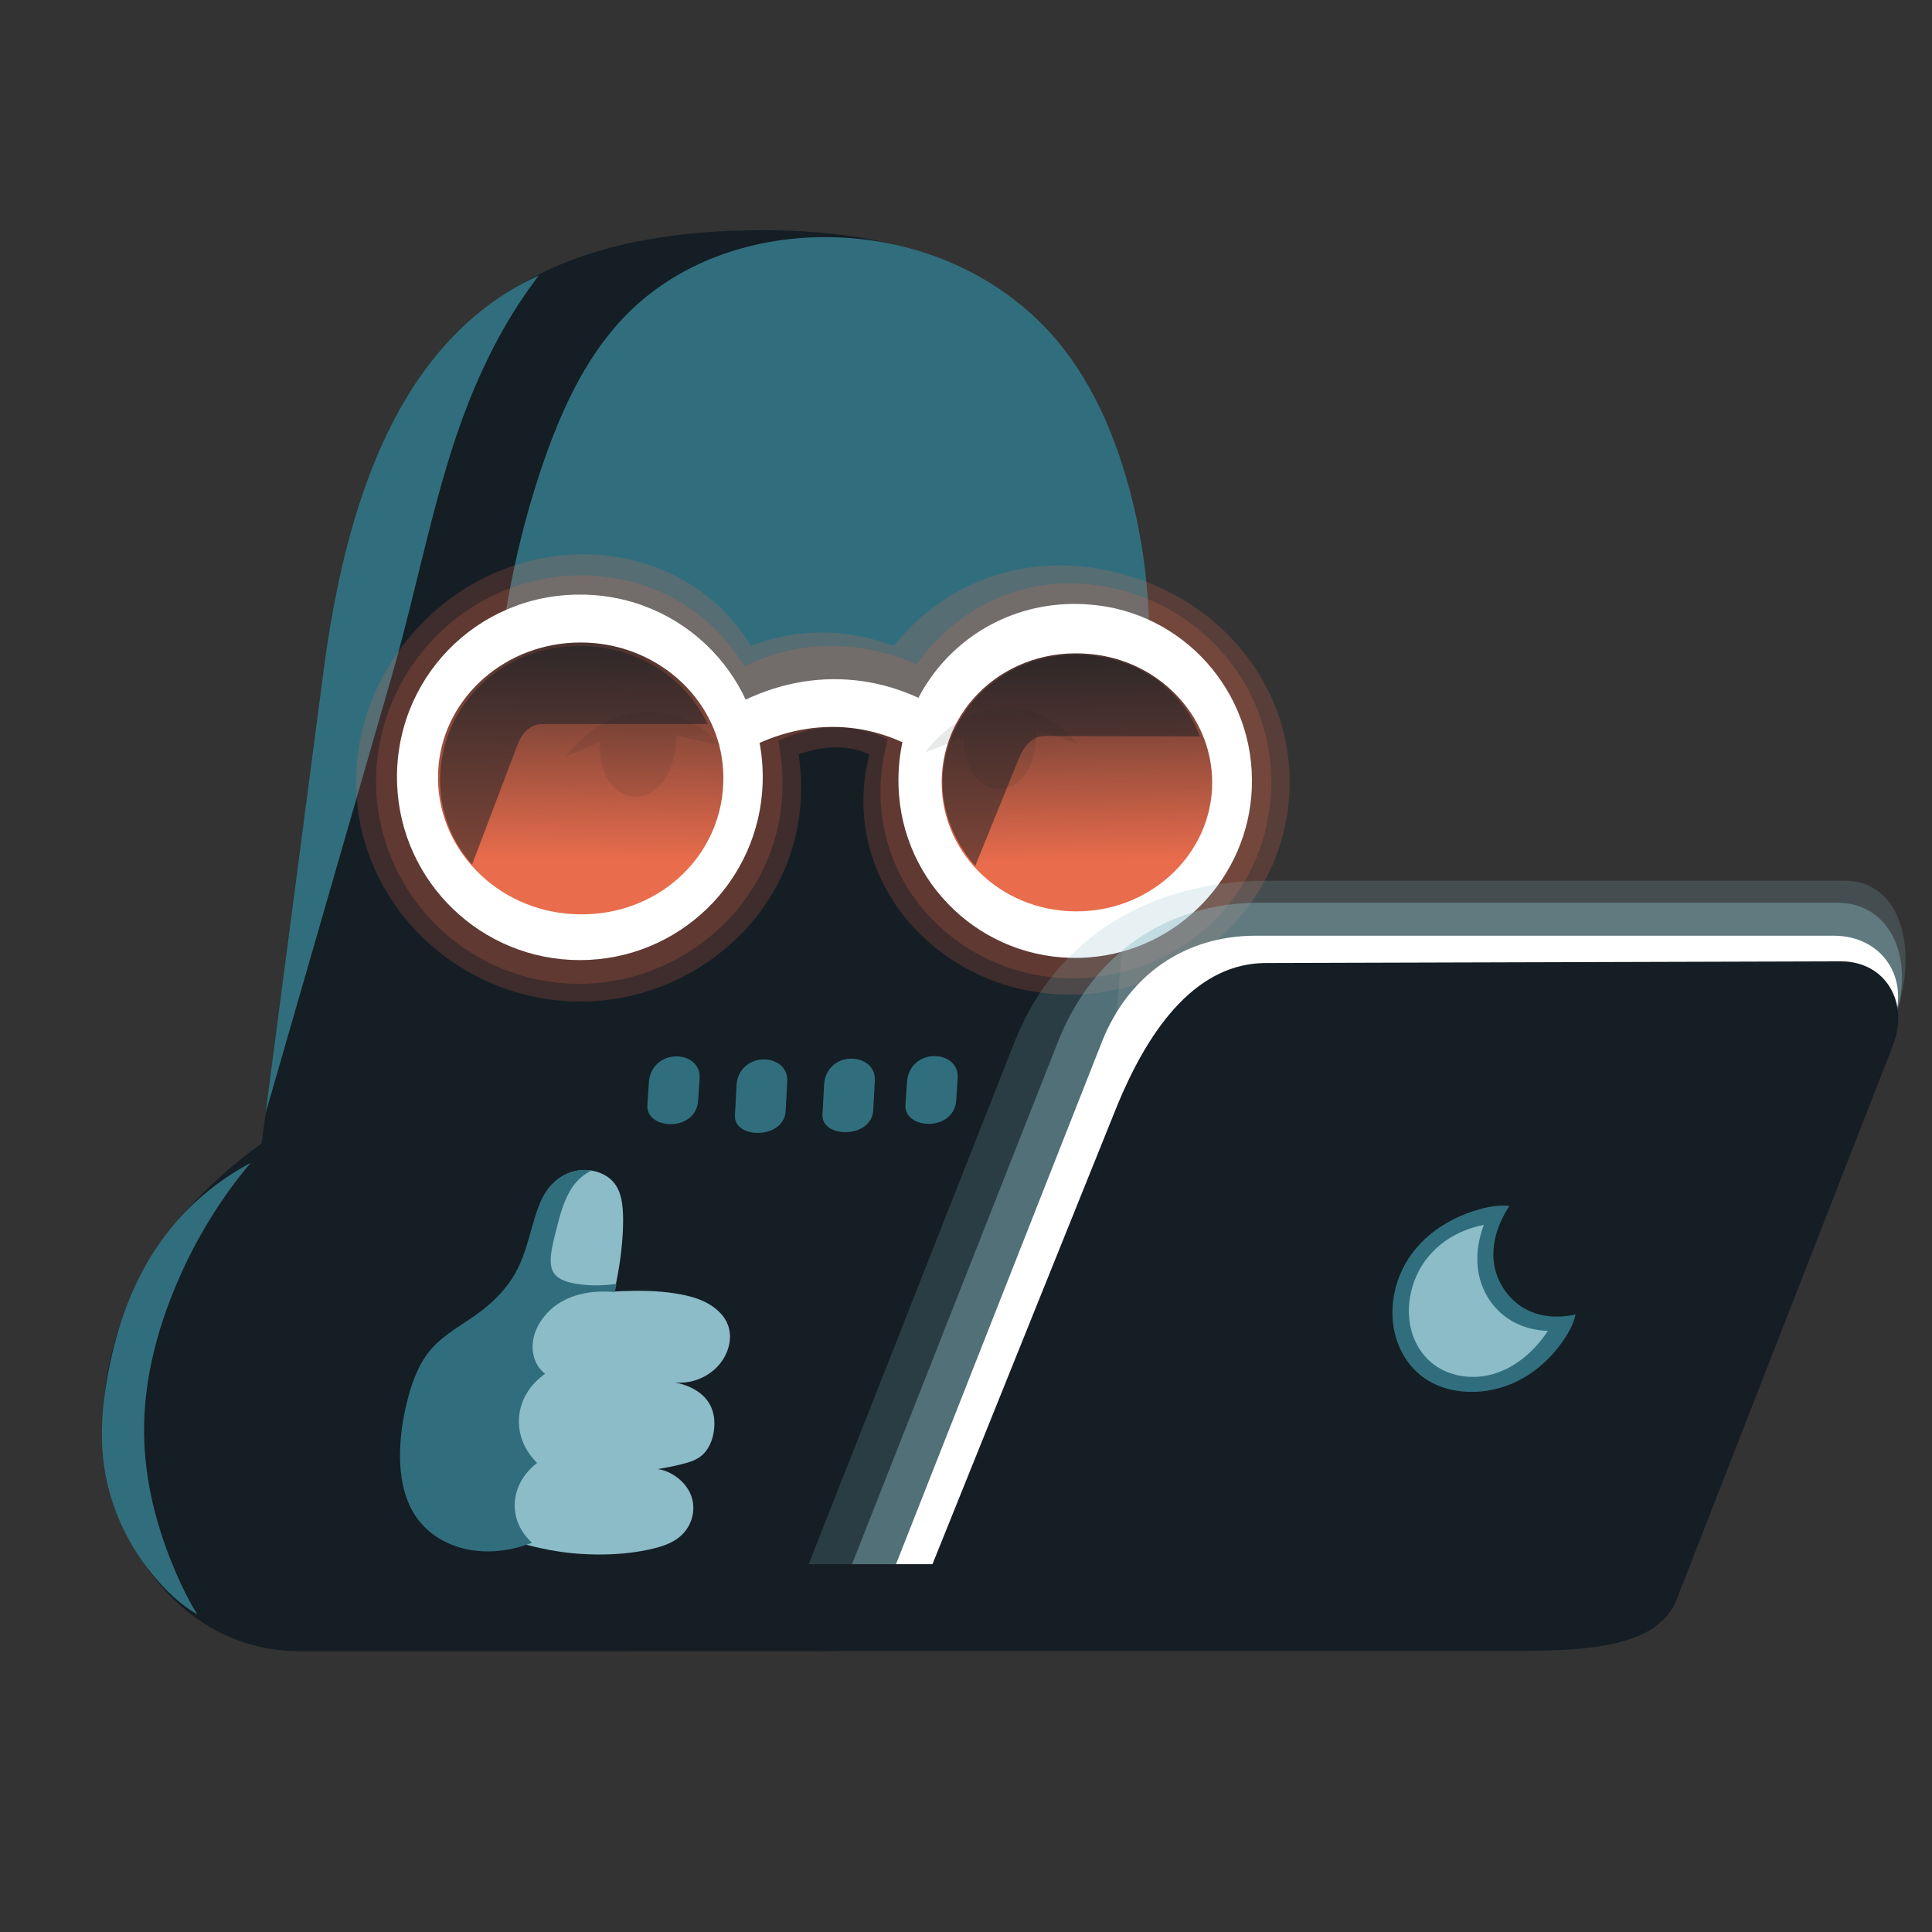 <svg viewBox="0 0 512 512" xmlns="http://www.w3.org/2000/svg"><rect x="0" y="0" width="512" height="512" fill="#333333" stroke="none"/><defs><linearGradient x1="159.191" y1="150.574" x2="158.244" y2="228.201" id="gradient289" gradientUnits="userSpaceOnUse"><stop offset="0%" stop-color="rgb(20,30,36)"/><stop offset="100%" stop-color="rgb(233,108,76)"/></linearGradient><linearGradient x1="281.399" y1="155.369" x2="282.348" y2="228.488" id="gradient290" gradientUnits="userSpaceOnUse"><stop offset="0%" stop-color="rgb(20,30,36)"/><stop offset="100%" stop-color="rgb(233,108,76)"/></linearGradient></defs><g id="Layer_1"><path d="M197.393,268.102 C244.015,270.229 287.587,284.806 309.726,316.216 C325.137,338.079 329.038,365.458 318.677,388.317 C304.325,419.983 264.999,437.571 217.216,437.571 L79.267,437.571 C55.842,437.571 37.231,420.728 30.18,396.859 C25.974,382.622 26.554,366.928 31.402,352.264 C36.044,338.224 43.812,325.759 55.401,314.6 C86.724,284.438 141.888,265.569 197.393,268.102 Z" class="Curve" fill="rgb(20,30,36)"/><path d="M66.423,308.174 C59.106,316.867 53.101,326.416 48.405,336.63 C42.043,350.466 38.009,365.133 38.188,379.968 C38.341,392.604 41.555,405.072 46.675,416.913 C48.307,420.687 50.128,424.382 52.331,427.873 C48.393,425.6 45.068,422.556 42.082,419.209 C33.723,409.843 28.468,398.275 27.275,385.921 C26.64,379.358 27.16,372.673 28.267,366.078 C30.403,353.347 34.456,341.131 41.46,330.677 C47.722,321.33 56.183,313.609 66.423,308.174 Z" class="Curve" fill="rgb(49,110,125)"/><path d="M69.153,304.281 L84.842,188.483 C87.935,165.654 90.865,143.44 99.104,123.249 C106.617,104.835 118.25,88.503 134.078,77.833 C152.196,65.619 175.179,61.419 198.638,61.029 C222.688,60.628 246.38,64.354 264.148,76.51 C276.582,85.016 285.708,97.41 292.29,111.394 C302.396,132.862 305.875,157.415 303.611,182.53 L292.341,307.555 C260.828,312.853 229.023,315.202 197.126,315.274 C154.458,315.37 111.64,311.276 69.153,304.281 Z" class="Curve" fill="rgb(20,30,36)"/><path d="M142.805,72.995 C134.952,83.236 128.938,94.576 124.052,106.959 C115.335,129.054 110.877,154.763 103.628,179.873 L70.377,295.056 L85.776,177.607 C89.758,147.23 97.595,118.348 112.804,97.808 C120.848,86.943 130.702,78.47 142.805,72.995 Z" class="Curve" fill="rgb(49,110,125)"/><path d="M221.808,62.898 C202.137,62.184 182.78,68.133 168.688,80.837 C155.194,93.001 147.452,110.954 141.619,129.867 C134.919,151.591 131.534,174.082 130.266,197.072 L178.843,205.832 C189.002,191.915 203.323,184.029 219.309,183.891 C236.51,183.743 251.927,192.537 263.248,207.6 L303.365,193.127 C305.681,172.629 304.956,152.33 300.123,132.767 C295.89,115.631 288.933,99.444 277.409,87.226 C263.152,72.112 242.981,63.668 221.808,62.898 Z" class="Curve" fill="rgb(49,110,125)"/><path d="M231.841,286.303 L231.41,294.274 C231.23,297.623 228.307,299.773 224.688,300.005 C220.874,300.25 217.804,298.404 217.965,295.42 L218.396,287.449 C218.611,283.467 221.501,280.802 225.118,280.572 C228.933,280.329 232.035,282.709 231.841,286.303 Z" class="Curve" fill="rgb(49,110,125)"/><path d="M208.634,286.505 L208.203,294.476 C208.023,297.825 205.1,299.975 201.481,300.207 C197.667,300.452 194.597,298.605 194.758,295.622 L195.189,287.651 C195.404,283.669 198.294,281.003 201.911,280.773 C205.726,280.53 208.828,282.911 208.634,286.505 Z" class="Curve" fill="rgb(49,110,125)"/><path d="M185.408,285.706 L185.006,291.762 C184.76,295.476 181.661,297.862 177.86,297.91 C174.244,297.957 171.358,295.958 171.561,292.908 L171.962,286.852 C172.226,282.87 175.101,280.219 178.685,279.974 C182.532,279.711 185.646,282.112 185.408,285.706 Z" class="Curve" fill="rgb(49,110,125)"/><path d="M253.798,285.628 L253.397,291.684 C253.15,295.399 250.052,297.784 246.251,297.833 C242.634,297.879 239.749,295.881 239.952,292.83 L240.353,286.775 C240.617,282.793 243.492,280.142 247.076,279.897 C250.922,279.634 254.037,282.034 253.798,285.628 Z" class="Curve" fill="rgb(49,110,125)"/><path d="M199.083,171.194 C204.905,168.859 211.016,167.674 217.171,167.607 C223.841,167.534 230.48,168.774 236.861,171.176 C250.815,153.679 271.55,147.232 291.527,150.775 C319.723,155.776 340.274,177.812 341.705,204.249 C343.25,232.778 322.935,257.741 293.09,262.786 C273.687,266.066 253.356,259.243 240.506,243.935 C230.558,232.085 226.214,216.211 230.404,199.876 C227.904,198.768 225.246,198.211 222.552,198.1 C218.909,197.95 215.217,198.638 211.639,199.894 C214.665,219.759 207.384,237.891 193.702,250.118 C176.486,265.504 152.247,269.679 130.922,260.88 C112.069,253.102 98.246,236.148 95.047,216.037 C92.037,197.112 98.938,177.676 112.985,164.019 C126.859,150.53 146.234,144.32 165.002,147.876 C178.79,150.488 191.205,158.35 199.083,171.194 Z" class="Curve" fill="rgb(233,108,76)" opacity="0.2"/><path d="M197.29,176.575 C204.144,173.172 211.505,171.386 218.965,171.194 C227.12,170.984 235.243,172.682 242.953,176.033 C255.403,158.502 275.144,151.729 294.082,155.633 C317.797,160.522 335.016,180.084 336.744,203.257 C338.811,230.967 319.619,254.983 291.106,258.817 C274.397,261.064 256.953,254.934 245.466,241.951 C234.745,229.832 230.495,213.056 235.262,195.99 C231.277,193.891 226.943,192.841 222.552,192.719 C217.033,192.565 211.503,193.891 206.258,196.306 C210.205,215.959 203.652,234.317 190.115,246.53 C174.927,260.233 153.532,264.462 134.509,257.293 C116.758,250.603 103.668,234.882 100.428,216.037 C97.394,198.382 103.504,180.168 116.572,167.607 C128.949,155.709 146.27,150.298 163.209,153.257 C177.027,155.671 189.456,163.639 197.29,176.575 Z" class="Curve" fill="rgb(233,108,76)" opacity="0.2"/><path d="M288.739,160.211 C313.433,162.071 332.742,183.349 331.747,208.828 C330.822,232.499 312.22,251.845 288.739,253.705 C262.534,255.781 240.275,236.206 238.252,210.698 C235.939,181.518 259.583,157.847 288.739,160.211 Z" class="Curve" fill="rgb(255,255,255)"/><path d="M153.67,157.576 C181.144,157.521 203.131,180.088 202.1,207.8 C201.136,233.732 179.827,254.436 153.67,254.436 C127.512,254.436 106.204,233.732 105.239,207.8 C104.209,180.088 126.196,157.521 153.67,157.576 Z" class="Curve" fill="rgb(255,255,255)"/><path d="M220.792,179.992 C230.982,179.923 240.976,182.82 249.93,188.508 L245.918,200.545 C238.704,195.621 230.552,192.956 222.16,192.666 C213.14,192.355 204.223,194.793 196.076,199.574 L190.27,189.544 C199.639,183.404 210.077,180.065 220.792,179.992 Z" class="Curve" fill="rgb(255,255,255)"/><path d="M153.881,170.27 C173.561,170.275 189.801,184.59 191.534,202.788 C193.712,225.664 174.315,244.269 150.458,242.152 C129.95,240.331 114.32,222.896 116.228,202.788 C117.97,184.441 134.269,170.242 153.881,170.27 Z" class="Curve" fill="url(#gradient289)"/><path d="M288.98,173.337 C307.696,175.047 322.159,190.698 321.195,209.13 C320.314,225.971 306.389,239.677 288.98,241.345 C268.147,243.341 250.617,228.46 249.607,209.13 C248.505,188.025 266.795,171.139 288.98,173.337 Z" class="Curve" fill="url(#gradient290)"/><path d="M171.156,188.677 C178.693,188.423 185.759,191.596 191.148,197.644 L179.248,194.917 C179.198,204.47 174.364,211.475 168.085,211.121 C162.459,210.804 158.48,204.664 159.054,196.581 L149.892,200.49 C155.438,193.299 162.868,188.956 171.156,188.677 Z" class="Curve" fill="rgb(20,30,36)" opacity="0.1"/><path d="M266.527,187.559 C273.872,187.493 280.631,190.858 285.54,197.065 L274.539,193.322 C275.075,202.255 270.864,209.067 264.869,209.083 C259.366,209.097 255.197,203.322 255.401,195.448 L245.138,199.442 C250.699,192.065 258.194,187.633 266.527,187.559 Z" class="Curve" fill="rgb(20,30,36)" opacity="0.1"/><path d="M125.1,229.127 L137.152,197.353 C138.426,193.995 140.748,191.875 143.726,191.875 L187.552,191.875 C182.318,181.254 173.044,174.501 162.352,172.153 C147.73,168.943 132.979,173.785 124.004,185.301 C118.807,191.969 116.153,200.438 116.708,209.018 C117.18,216.313 119.951,223.384 125.1,229.127 Z" class="Curve" fill="rgb(20,30,36)" opacity="0.5"/><path d="M258.428,229.529 L270.111,200.766 C271.537,197.256 273.927,195.029 276.986,195.037 L318.006,195.157 C313.692,184.039 304.626,176.949 293.945,174.534 C277.573,170.832 261.613,177.684 253.845,191.72 C247.262,203.616 248.564,218.079 258.428,229.529 Z" class="Curve" fill="rgb(20,30,36)" opacity="0.5"/><path d="M212.561,418.949 L268.854,276.142 C279.659,248.73 304.544,233.397 335.885,233.397 L488.992,233.397 C503.67,233.397 509.177,251.758 501.621,271.284 L448.243,409.234 C445.881,415.336 440.837,418.949 434.475,418.949 L212.561,418.949 Z" class="Curve" fill="rgb(139,188,199)" opacity="0.2"/><path d="M224.052,418.949 L280.345,276.142 C289.517,252.875 309.121,239.226 333.776,239.226 L486.882,239.226 C501.359,239.226 508.008,254.779 501.621,271.284 L448.243,409.234 C445.881,415.336 440.837,418.949 434.475,418.949 L224.052,418.949 Z" class="Curve" fill="rgb(139,188,199)" opacity="0.4"/><path d="M235.709,418.949 L292.002,276.142 C299.003,258.383 313.975,247.969 332.804,247.969 L485.911,247.969 C498.76,247.969 506.301,259.19 501.621,271.284 L448.243,409.234 C445.881,415.336 440.837,418.949 434.475,418.949 L235.709,418.949 Z" class="Curve" fill="rgb(255,255,255)"/><path d="M295.632,294.068 C304.867,271.139 317.715,255.261 335.462,255.209 L487.854,254.769 C499.572,254.736 506.132,265.557 501.621,277.113 L444.357,423.806 C439.713,435.701 423.342,437.483 403.083,437.483 L167.144,437.483 C164.454,437.483 162.104,436.717 160.585,435.07 C158.698,433.026 158.25,429.791 158.281,426.454 C158.311,423.208 158.791,420.055 160.58,417.832 C162.32,415.67 165.142,414.531 168.369,414.531 L247.11,414.531 L295.632,294.068 Z" class="Curve" fill="rgb(20,30,36)"/><path d="M171.878,410.676 C175.037,410.001 178.017,409.086 180.213,407.204 C183.091,404.737 184.341,400.934 183.476,397.366 C182.85,394.783 181.071,392.552 178.697,391.01 C177.377,390.153 175.9,389.528 174.292,389.33 C176.219,389.001 178.134,388.641 180.032,388.182 C182.138,387.673 184.208,387.131 185.772,385.886 C187.758,384.306 188.874,381.747 189.216,378.998 C189.515,376.59 189.227,374.158 188.068,372.111 C186.363,369.102 182.948,367.147 178.884,366.371 C181.292,366.591 183.638,366.182 185.772,365.223 C188.223,364.121 190.313,362.377 191.692,360.138 C193.454,357.276 193.998,353.872 192.84,350.954 C191.977,348.78 190.205,347.004 188.068,345.708 C185.536,344.172 182.579,343.385 179.502,342.86 C174.112,341.942 168.492,341.958 162.813,342.264 C164.059,336.532 164.955,330.827 165.108,325.045 C165.225,320.658 165.017,316.369 162.813,313.565 C161.195,311.507 158.631,310.335 155.925,310.121 C152.514,309.851 149.104,311.091 146.741,313.565 C143.688,316.761 142.583,321.793 141.182,326.847 C139.221,333.919 136.63,340.892 131.998,345.214 C128.904,348.102 124.894,349.82 121.536,352.532 C115.855,357.12 112.211,364.326 110.007,372.111 C107.63,380.502 107.227,389.422 109.826,396.711 C111.27,400.759 113.534,404.23 116.894,406.549 C122.158,410.183 129.799,410.803 137.558,408.845 C142.899,410.354 148.293,411.448 153.81,411.796 C159.892,412.18 166.036,411.926 171.878,410.676 Z" class="Curve" fill="rgb(139,188,199)"/><path d="M114.526,357.234 C118.024,353.347 122.999,350.848 127.407,347.51 C131.023,344.772 134.218,341.457 136.41,337.672 C140.892,329.934 140.994,320.124 145.593,314.576 C148.305,311.306 152.34,309.516 156.827,310.176 C154.747,311.16 153.051,312.647 151.716,314.576 C149.452,317.848 148.296,322.291 147.194,326.768 C146.149,331.016 145.152,335.079 146.851,337.471 C148.118,339.256 150.783,339.975 153.588,340.352 C156.808,340.783 160.083,340.708 163.371,340.236 L162.966,342.404 C156.355,341.84 150.291,343.113 146,347 C142.789,349.909 140.821,353.924 141.182,357.842 C141.403,360.238 142.447,362.495 144.445,364.075 C140.414,366.96 137.929,370.964 137.558,375.555 C137.196,380.035 138.916,384.29 142.33,387.689 C138.718,390.523 136.551,394.304 136.41,398.514 C136.279,402.401 137.907,406.044 141.001,408.845 C134.435,411.39 127.568,411.886 121.486,409.993 C116.726,408.512 112.546,405.616 109.826,401.303 C105.177,393.93 105.14,382.931 107.711,372.111 C109.026,366.576 110.949,361.209 114.526,357.234 Z" class="Curve" fill="rgb(49,110,125)"/><path d="M398.767,341.939 C402.925,347.899 409.835,350.053 417.533,348.349 C417.076,350.542 416.066,352.517 414.875,354.368 C409.599,362.566 401.524,367.975 392.358,368.766 C386.351,369.285 380.358,367.846 376.041,364.108 C369.069,358.068 367.151,347.624 370.875,338.165 C374.307,329.45 382.293,323.159 392.218,320.43 C394.743,319.735 397.35,319.314 400.003,319.583 C395.038,327.156 394.157,335.33 398.767,341.939 Z" class="Curve" fill="rgb(49,110,125)"/><path d="M394.745,344.538 C398.143,349.577 403.66,352.479 410.218,352.699 C405.794,359.351 399.639,363.843 392.826,364.735 C387.612,365.418 382.38,363.964 378.716,360.551 C373.284,355.49 371.991,347.133 374.809,339.496 C377.624,331.868 384.324,326.354 393.233,324.598 C390.58,331.728 390.917,338.861 394.745,344.538 Z" class="Curve" fill="rgb(139,188,199)"/></g></svg>